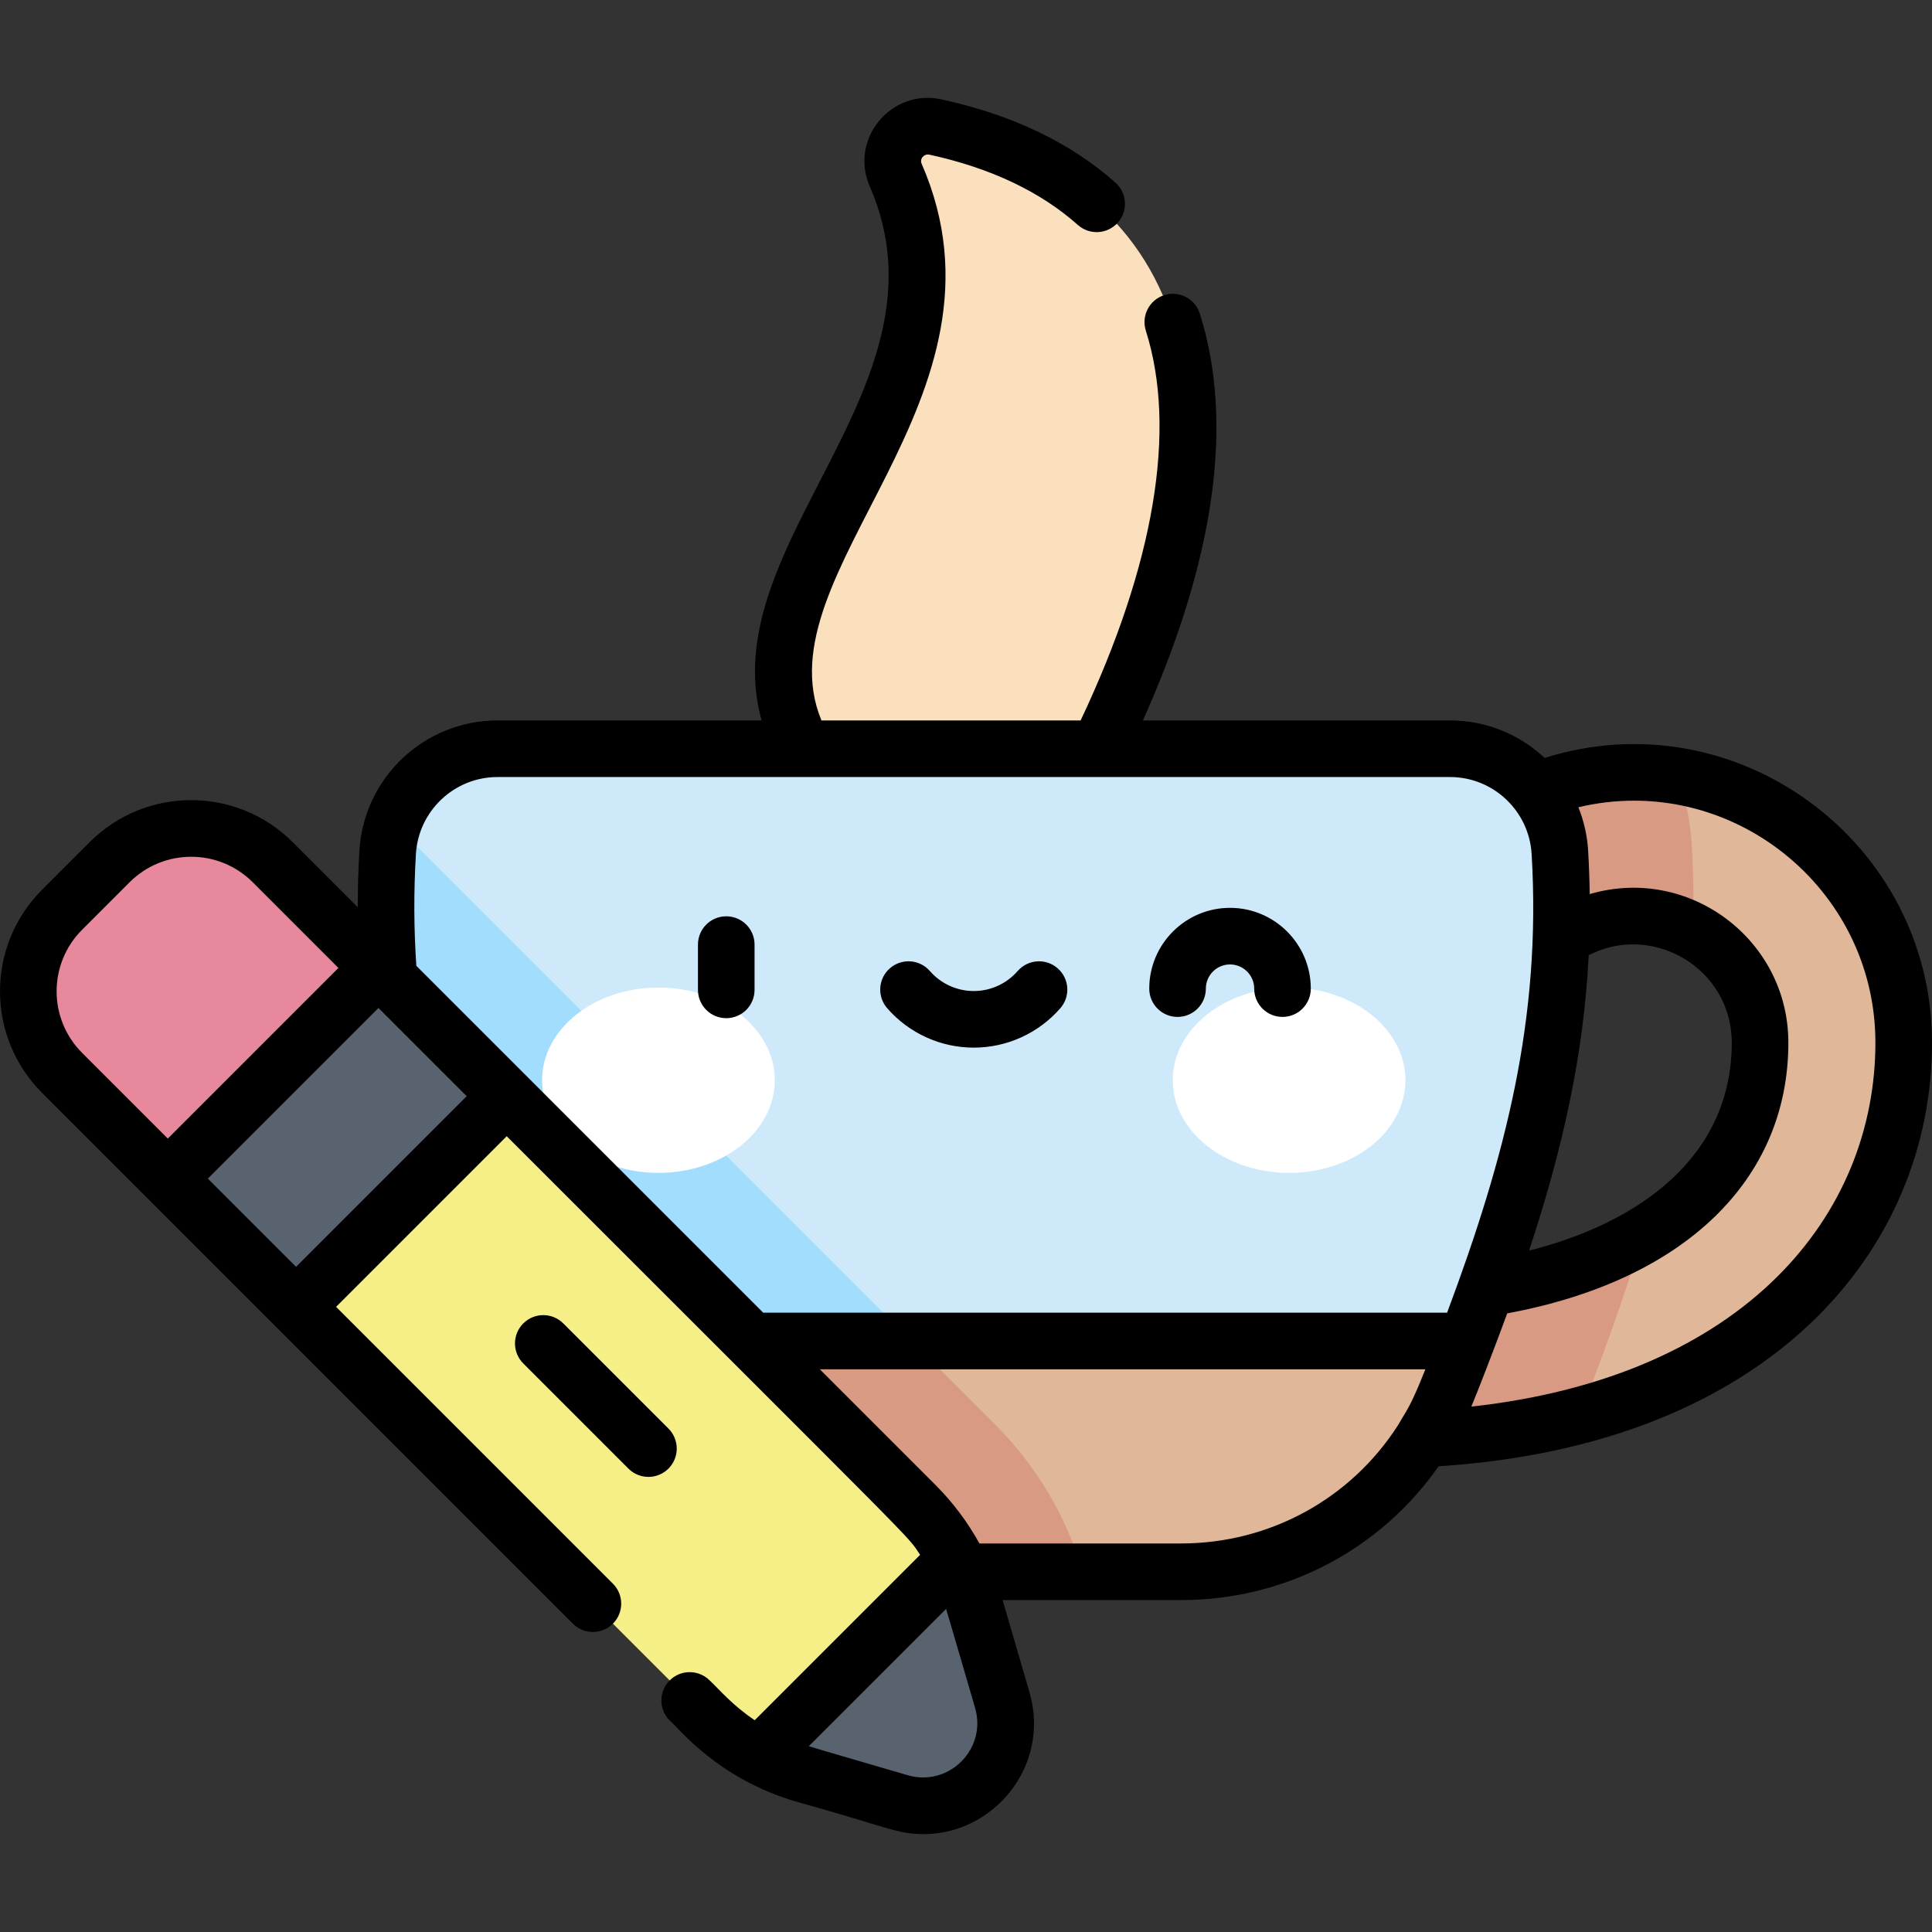 <svg id="Capa_1" enable-background="new 0 0 512.009 512.009" height="512" viewBox="0 0 512.009 512.009" width="512" xmlns="http://www.w3.org/2000/svg"><rect x="0" y="0" width="512.009" height="512.009" fill="#333333" stroke="none"/><g><path d="m365.127 381.593c-10.512 0-19.034-8.522-19.034-19.034s8.522-19.034 19.034-19.034c61.546 0 101.315-26.381 101.315-67.207 0-18.491-15.043-33.534-33.535-33.534-10.718 0-20.539 4.944-26.944 13.564-6.269 8.44-18.191 10.198-26.63 3.927-8.438-6.269-10.196-18.191-3.927-26.628 13.458-18.115 34.954-28.93 57.501-28.93 39.481 0 71.602 32.12 71.602 71.601 0 54.322-45.223 105.275-139.382 105.275z" fill="#e0b799"/><path d="m435.333 327.444c-17.416 10.314-41.43 16.082-70.206 16.082-10.512 0-19.033 8.522-19.033 19.034 0 10.511 8.521 19.033 19.033 19.033 20.027 0 37.832-2.312 53.467-6.464 6.009-15.332 11.834-31.138 16.739-47.685z" fill="#d99a84"/><path d="m375.406 233.649c-6.269 8.438-4.511 20.359 3.927 26.628 8.438 6.271 20.361 4.513 26.63-3.927 6.405-8.62 16.226-13.564 26.944-13.564 5.719 0 11.107 1.442 15.823 3.977.182-7.482.065-15.13-.401-22.964-.377-6.337-1.669-12.416-3.743-18.113-3.803-.627-7.701-.968-11.679-.968-22.547.001-44.042 10.815-57.501 28.931z" fill="#d99a84"/><path d="m413.391 225.877c3.078 51.757-10.547 94.199-29.874 142.792-11.492 28.893-39.436 47.872-70.531 47.872h-109.845c-31.095 0-59.039-18.979-70.531-47.872-19.327-48.593-32.951-91.034-29.874-142.792.916-15.41 13.675-27.45 29.113-27.45h252.429c15.438 0 28.196 12.039 29.113 27.45z" fill="#cde9fa"/><path d="m286.94 416.541c-4.325-14.66-12.315-28.116-23.123-38.923l-159.533-159.533c-.849 2.462-1.386 5.073-1.548 7.792-3.078 51.757 10.547 94.199 29.874 142.792 11.492 28.893 39.436 47.872 70.531 47.872z" fill="#a2ddfd"/><path d="m127.422 355.381c1.676 4.385 3.407 8.81 5.188 13.288 11.492 28.893 39.436 47.872 70.531 47.872h109.845c31.095 0 59.039-18.979 70.531-47.872 1.781-4.478 3.513-8.903 5.188-13.288z" fill="#e0b799"/><path d="m132.61 368.669c11.492 28.893 39.436 47.872 70.531 47.872h83.799c-4.325-14.66-12.315-28.116-23.123-38.923l-22.237-22.237h-114.158c1.676 4.385 3.407 8.81 5.188 13.288z" fill="#d99a84"/><path d="m16.468 284.34 170.313 170.313c7.334 7.334 16.397 12.703 26.352 15.611l25.304 7.391c16.608 4.851 32.02-10.561 27.169-27.169l-7.391-25.304c-2.908-9.956-8.277-19.018-15.611-26.352l-170.313-170.313c-11.946-11.946-31.314-11.946-43.26 0l-12.563 12.563c-11.946 11.946-11.946 31.314 0 43.26z" fill="#f6ee86"/><path d="m201.178 465.332 52.105-52.105c2.043 3.792 3.715 7.789 4.932 11.956l7.391 25.304c4.851 16.608-10.561 32.02-27.169 27.169l-25.304-7.391c-4.166-1.218-8.163-2.89-11.955-4.933z" fill="#59636f"/><path d="m44.472 312.344-28.004-28.004c-11.946-11.946-11.946-31.314 0-43.26l12.563-12.563c11.946-11.946 31.314-11.946 43.26 0l28.004 28.004z" fill="#e7889d"/><path d="m65.344 261.955h48.071v78.945h-48.071z" fill="#59636f" transform="matrix(.707 .707 -.707 .707 239.32 25.086)"/><path d="m213.037 198.427c-25.965-45.813 50.898-91.088 24.341-152.022-3.025-6.941 3.126-14.347 10.525-12.741 64.124 13.919 89.575 70.101 43.197 164.763z" fill="#fae0bd"/><g><g fill="#fff"><ellipse cx="174.498" cy="286.273" rx="30.834" ry="24.555"/><ellipse cx="341.629" cy="286.273" rx="30.834" ry="24.555"/></g></g><path d="m177.153 378.595-27.869-27.869c-2.928-2.928-7.677-2.928-10.607 0-2.929 2.93-2.929 7.678 0 10.608l27.869 27.869c2.93 2.929 7.678 2.928 10.606 0 2.93-2.93 2.93-7.678.001-10.608zm103.131-121.99c-3.124-2.72-7.86-2.395-10.582.729-2.938 3.372-7.18 5.306-11.639 5.306-4.458 0-8.701-1.934-11.639-5.306-2.721-3.123-7.46-3.449-10.581-.728-3.123 2.721-3.449 7.458-.728 10.581 5.788 6.642 14.152 10.452 22.948 10.452 8.797 0 17.162-3.81 22.949-10.452 2.721-3.123 2.395-7.861-.728-10.582zm129.062-55.74c-6.578-6.172-15.413-9.938-25.068-9.938h-81.387c19.128-42.739 24.209-78.976 15.072-107.828-1.251-3.948-5.463-6.136-9.415-4.886-3.949 1.251-6.136 5.466-4.885 9.415 8.292 26.183 2.314 61.83-17.278 103.299h-68.682c-16.425-39.354 53.719-85.181 26.55-147.519-.587-1.349.631-2.727 2.059-2.415 16.152 3.507 29.386 9.773 39.335 18.626 3.094 2.755 7.835 2.479 10.589-.617 2.753-3.094 2.477-7.835-.617-10.588-11.901-10.591-27.419-18.019-46.124-22.079-13.365-2.902-24.456 10.528-18.992 23.065 23.02 52.82-41.711 94.689-28.671 141.526h-69.983c-19.372 0-35.449 15.156-36.599 34.505-.3 5.053-.441 10.035-.44 14.998l-17.215-17.215c-14.883-14.886-38.979-14.89-53.867-.001l-12.562 12.563c-14.885 14.885-14.888 38.98 0 53.867l140.657 140.657c2.929 2.928 7.678 2.928 10.606 0 2.929-2.93 2.929-7.678 0-10.607l-73.359-73.358 45.216-45.216c113.715 113.715 105.739 105.307 109.556 110.942l-43.829 43.83c-6.017-4.076-8.98-7.746-11.936-10.55-2.929-2.928-7.678-2.928-10.606 0-2.929 2.93-2.929 7.678 0 10.607 2.363 1.924 12.559 15.38 33.562 21.515 24.165 6.727 26.704 8.61 33.721 8.61 18.639 0 33.763-18.144 28.053-37.689l-7.11-24.343h47.291c27.747 0 52.914-13.462 68.272-35.461 88.076-5.656 130.75-57.57 130.75-112.261-.001-53.142-51.774-91.465-102.664-75.454zm-387.575 78.172c-9.023-9.024-9.025-23.629 0-32.653l12.563-12.563c9.026-9.024 23.629-9.024 32.654.001l22.7 22.7-45.216 45.216zm56.692 56.691-23.384-23.384 45.216-45.216 23.384 23.384zm162.077 134.728c-13.2-3.869-23.221-6.758-26.197-7.683l36.38-36.38c.966 3.105 3.585 12.213 7.683 26.197 3.195 10.932-6.932 21.058-17.866 17.866zm129.989-92.813c-12.409 19.41-33.829 31.398-57.542 31.398h-53.42c-3.134-5.677-7.058-10.913-11.659-15.515l-30.646-30.646h160.478c-4.121 10.447-5.007 10.838-7.211 14.763zm-168.268-29.762-62.659-62.658c-.005-.005-.009-.01-.013-.015-.005-.005-.01-.009-.015-.013l-29.239-29.239c-.667-9.886-.709-19.611-.112-29.634.68-11.436 10.179-20.395 21.626-20.395h252.429c11.447 0 20.946 8.959 21.626 20.395 2.594 43.622-6.903 80.078-22.396 121.559zm218.771-94.739c17.051-8.762 37.91 3.558 37.91 23.177 0 30.055-24.19 47.648-53.717 55.118 8.915-27.007 14.482-51.86 15.807-78.295zm-31.104 119.629c1.554-3.722 5.997-15.096 9.508-24.715 46.754-8.623 74.506-35.213 74.506-71.737 0-27.347-26.354-47.077-52.642-39.372-.058-3.792-.191-7.623-.422-11.515-.241-4.053-1.145-7.917-2.588-11.501 40.108-9.512 78.719 21.188 78.719 62.389 0 45.514-34.388 88.447-107.081 96.451zm-197.46-129.938c-4.142 0-7.5 3.357-7.5 7.5v12c0 4.142 3.358 7.5 7.5 7.5s7.5-3.358 7.5-7.5v-12c0-4.142-3.358-7.5-7.5-7.5zm133.507-2.24c-11.803 0-21.406 9.603-21.406 21.406 0 4.142 3.358 7.5 7.5 7.5s7.5-3.358 7.5-7.5c0-3.532 2.874-6.406 6.406-6.406s6.406 2.874 6.406 6.406c0 4.142 3.358 7.5 7.5 7.5s7.5-3.358 7.5-7.5c.001-11.804-9.602-21.406-21.406-21.406z"/></g></svg>